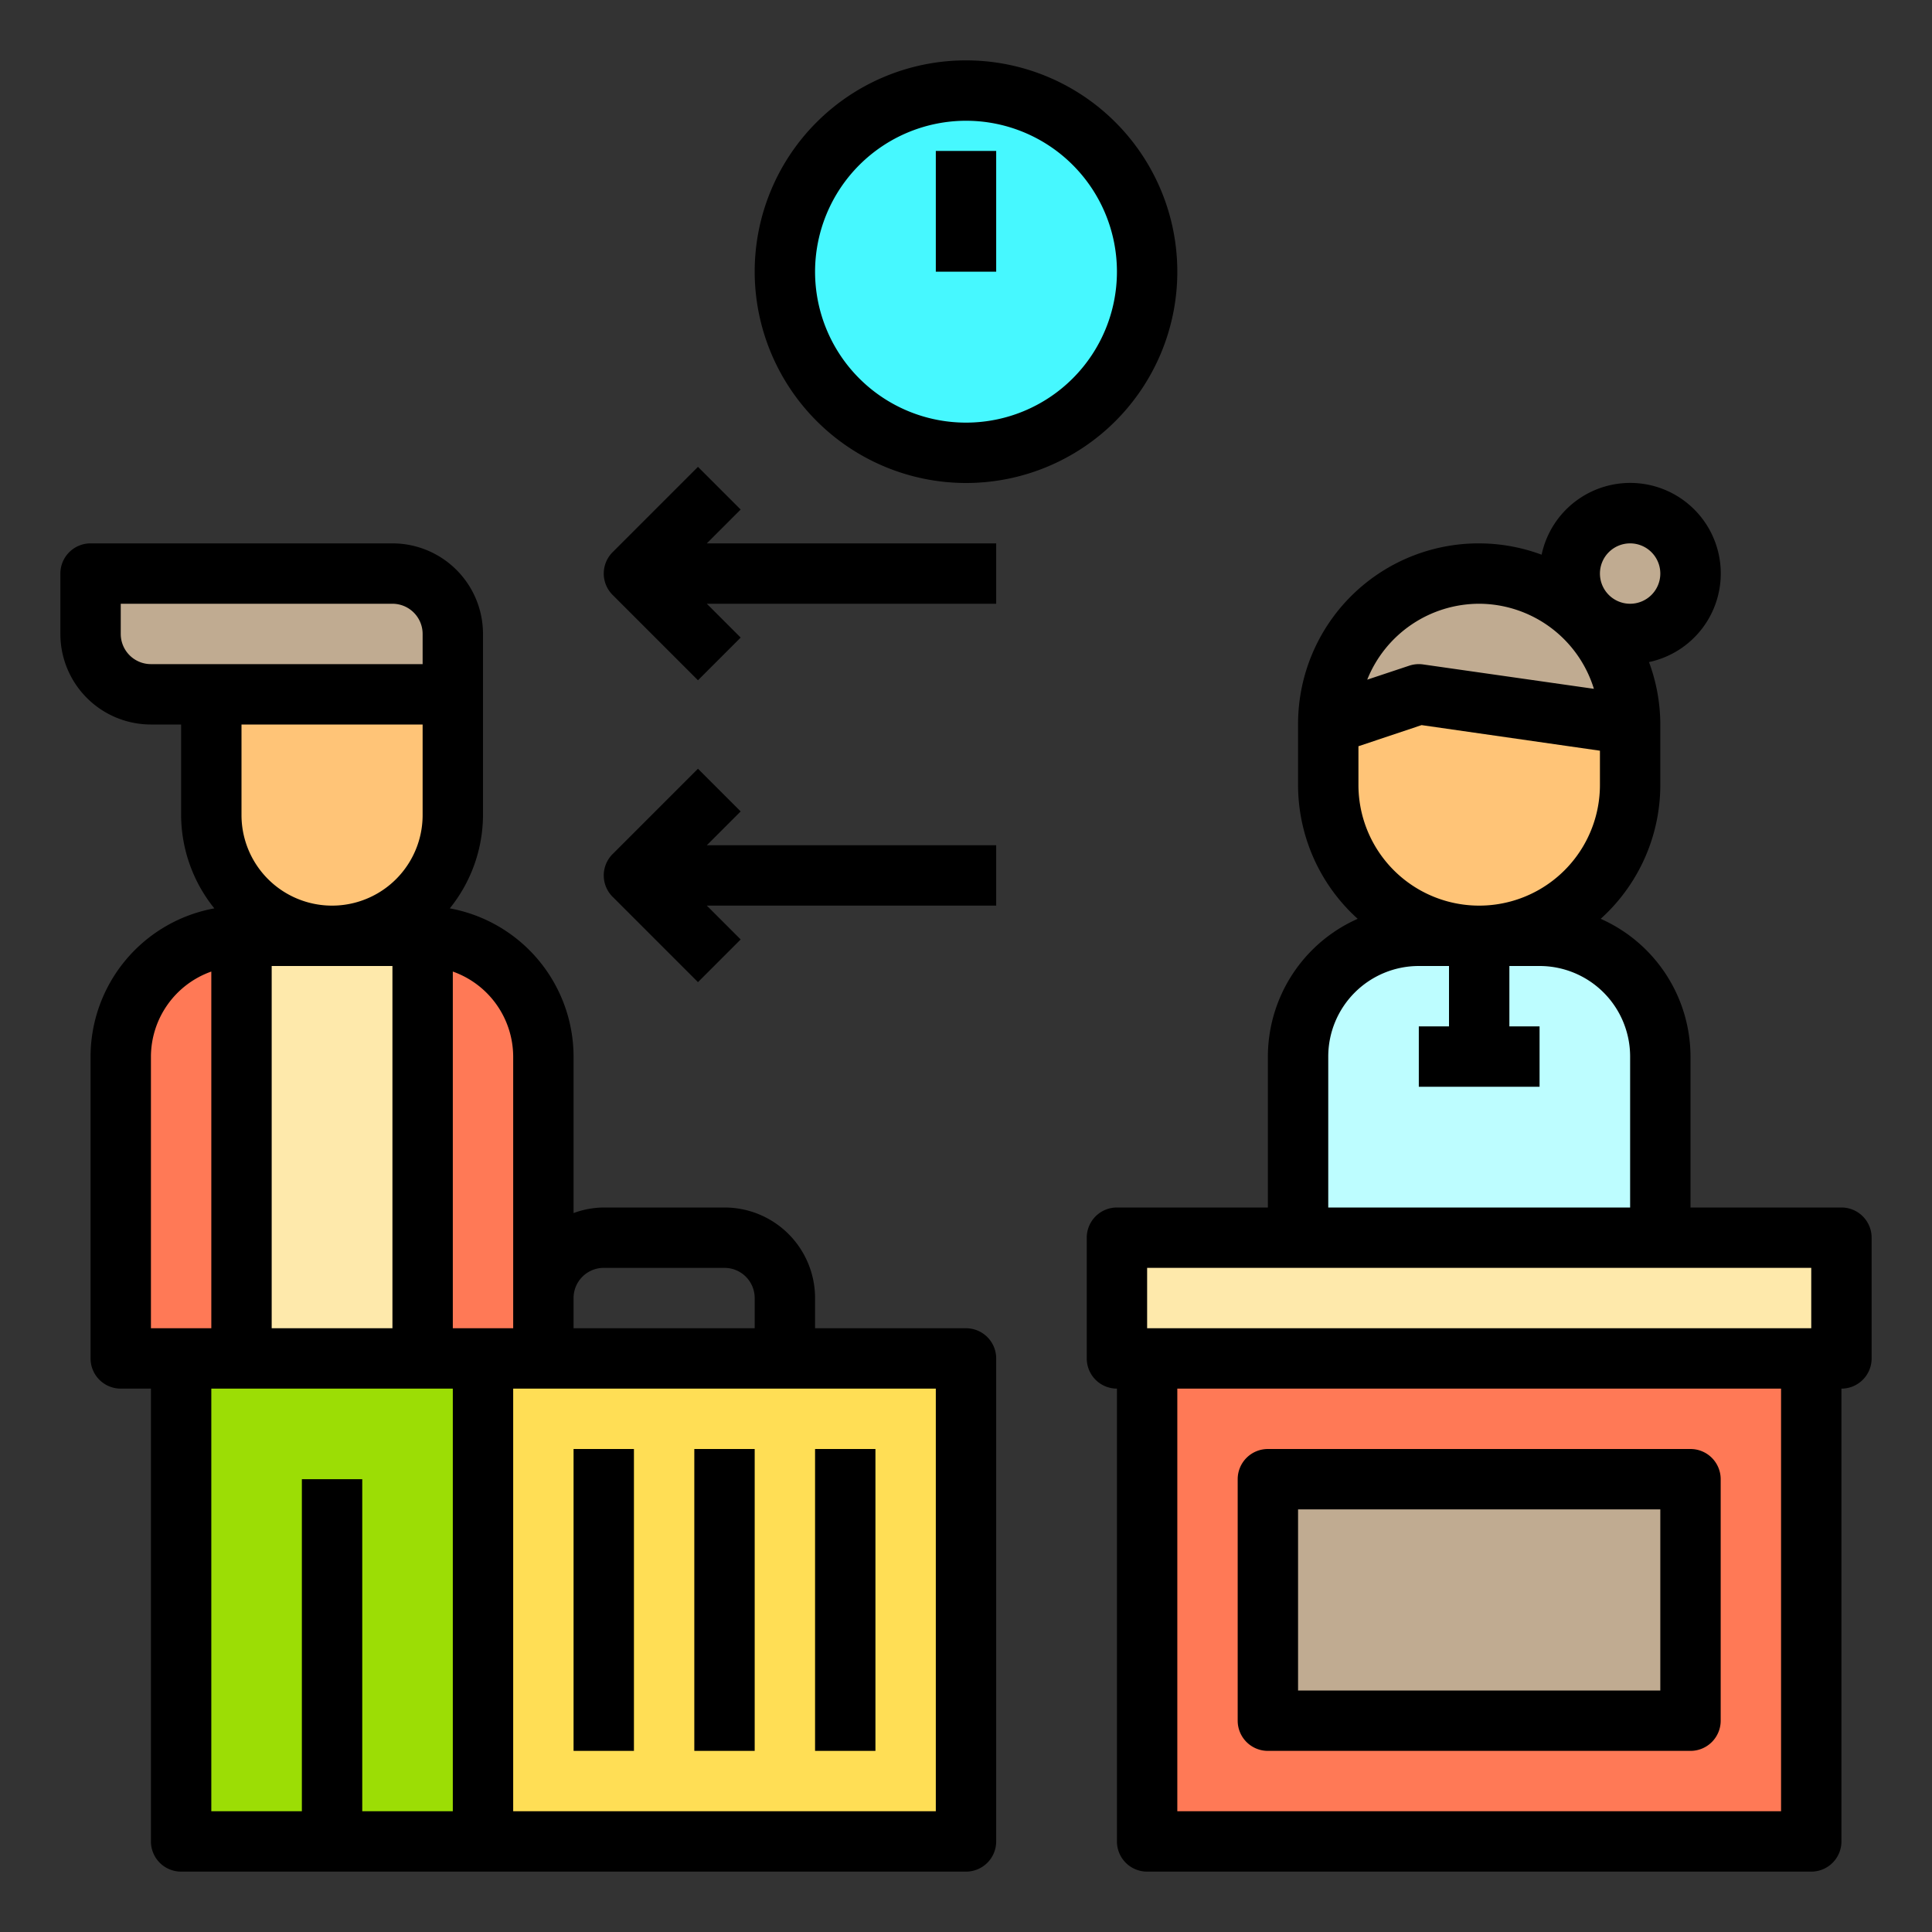 <svg height="512" viewBox="0 0 64 64" width="512" xmlns="http://www.w3.org/2000/svg"><rect x="0" y="0" width="64" height="64" fill="#333333" stroke="none"/><g id="Check_out" data-name="Check out"><path d="m61 41v4h-1-22-1v-4h6 12z" fill="#fee9ab"/><path d="m38 45h22v16h-22z" fill="#ff7956"/><path d="m42 49h14v8h-14z" fill="#c0ab91"/><circle cx="54" cy="19" fill="#c0ab91" r="2"/><path d="m49 31h2a4 4 0 0 1 4 4v6h-12v-6a4 4 0 0 1 4-4z" fill="#bdfdff"/><path d="m54 24v2a5 5 0 0 1 -10 0v-2l3-1z" fill="#ffc477"/><path d="m54 24-7-1-3 1a5 5 0 1 1 10 0z" fill="#c0ab91"/><circle cx="32" cy="9" fill="#46f8ff" r="6"/><path d="m32 45v16h-16v-16h2 8z" fill="#ffde55"/><path d="m18 43v2h-4v-14a4 4 0 0 1 4 4z" fill="#ff7956"/><path d="m11 61h-5v-16h2 6 2v16z" fill="#9cdd05"/><path d="m15 23v4a4 4 0 0 1 -8 0v-4z" fill="#ffc477"/><path d="m15 21v2h-10a2.006 2.006 0 0 1 -2-2v-2h10a2.006 2.006 0 0 1 2 2z" fill="#c0ab91"/><path d="m14 31v14h-6v-14h3z" fill="#fee9ab"/><path d="m8 31v14h-4v-10a4 4 0 0 1 4-4z" fill="#ff7956"/><path d="m32 16a7 7 0 1 0 -7-7 7.009 7.009 0 0 0 7 7zm0-12a5 5 0 1 1 -5 5 5.006 5.006 0 0 1 5-5z"/><path d="m61 40h-5v-5a5 5 0 0 0 -2.975-4.563 5.978 5.978 0 0 0 1.975-4.437v-2a5.968 5.968 0 0 0 -.375-2.068 3 3 0 1 0 -3.557-3.557 5.983 5.983 0 0 0 -8.068 5.625v2a5.978 5.978 0 0 0 1.975 4.437 5 5 0 0 0 -2.975 4.563v5h-5a1 1 0 0 0 -1 1v4a1 1 0 0 0 1 1v15a1 1 0 0 0 1 1h22a1 1 0 0 0 1-1v-15a1 1 0 0 0 1-1v-4a1 1 0 0 0 -1-1zm-16-15.28 2.092-.7 5.908.848v1.132a4 4 0 0 1 -8 0zm9-6.72a1 1 0 1 1 -1 1 1 1 0 0 1 1-1zm-5 2a3.993 3.993 0 0 1 3.8 2.818l-5.66-.808a1 1 0 0 0 -.458.042l-1.391.463a4 4 0 0 1 3.709-2.515zm-5 15a3 3 0 0 1 3-3h1v2h-1v2h4v-2h-1v-2h1a3 3 0 0 1 3 3v5h-10zm-6 7h22v2h-22zm21 18h-20v-14h20z"/><path d="m32 44h-5v-1a3 3 0 0 0 -3-3h-4a2.966 2.966 0 0 0 -1 .184v-5.184a5 5 0 0 0 -4.1-4.909 4.947 4.947 0 0 0 1.1-3.091v-6a3 3 0 0 0 -3-3h-10a1 1 0 0 0 -1 1v2a3 3 0 0 0 3 3h1v3a4.947 4.947 0 0 0 1.1 3.091 5 5 0 0 0 -4.1 4.909v10a1 1 0 0 0 1 1h1v15a1 1 0 0 0 1 1h26a1 1 0 0 0 1-1v-16a1 1 0 0 0 -1-1zm-12-2h4a1 1 0 0 1 1 1v1h-6v-1a1 1 0 0 1 1-1zm-11-10h4v12h-4zm8 3v9h-2v-11.816a3 3 0 0 1 2 2.816zm-13-14v-1h9a1 1 0 0 1 1 1v1h-9a1 1 0 0 1 -1-1zm10 3v3a3 3 0 0 1 -6 0v-3zm-9 11a3 3 0 0 1 2-2.816v11.816h-2zm7 25v-11h-2v11h-3v-14h8v14zm19 0h-14v-14h14z"/><path d="m27 48h2v10h-2z"/><path d="m23 48h2v10h-2z"/><path d="m19 48h2v10h-2z"/><path d="m31 5h2v4h-2z"/><path d="m42 58h14a1 1 0 0 0 1-1v-8a1 1 0 0 0 -1-1h-14a1 1 0 0 0 -1 1v8a1 1 0 0 0 1 1zm1-8h12v6h-12z"/><path d="m24.535 16.879-1.414-1.414-2.828 2.828a1 1 0 0 0 0 1.414l2.828 2.828 1.414-1.414-1.121-1.121h9.586v-2h-9.586z"/><path d="m24.535 26.879-1.414-1.414-2.828 2.828a1 1 0 0 0 0 1.414l2.828 2.828 1.414-1.414-1.121-1.121h9.586v-2h-9.586z"/></g></svg>